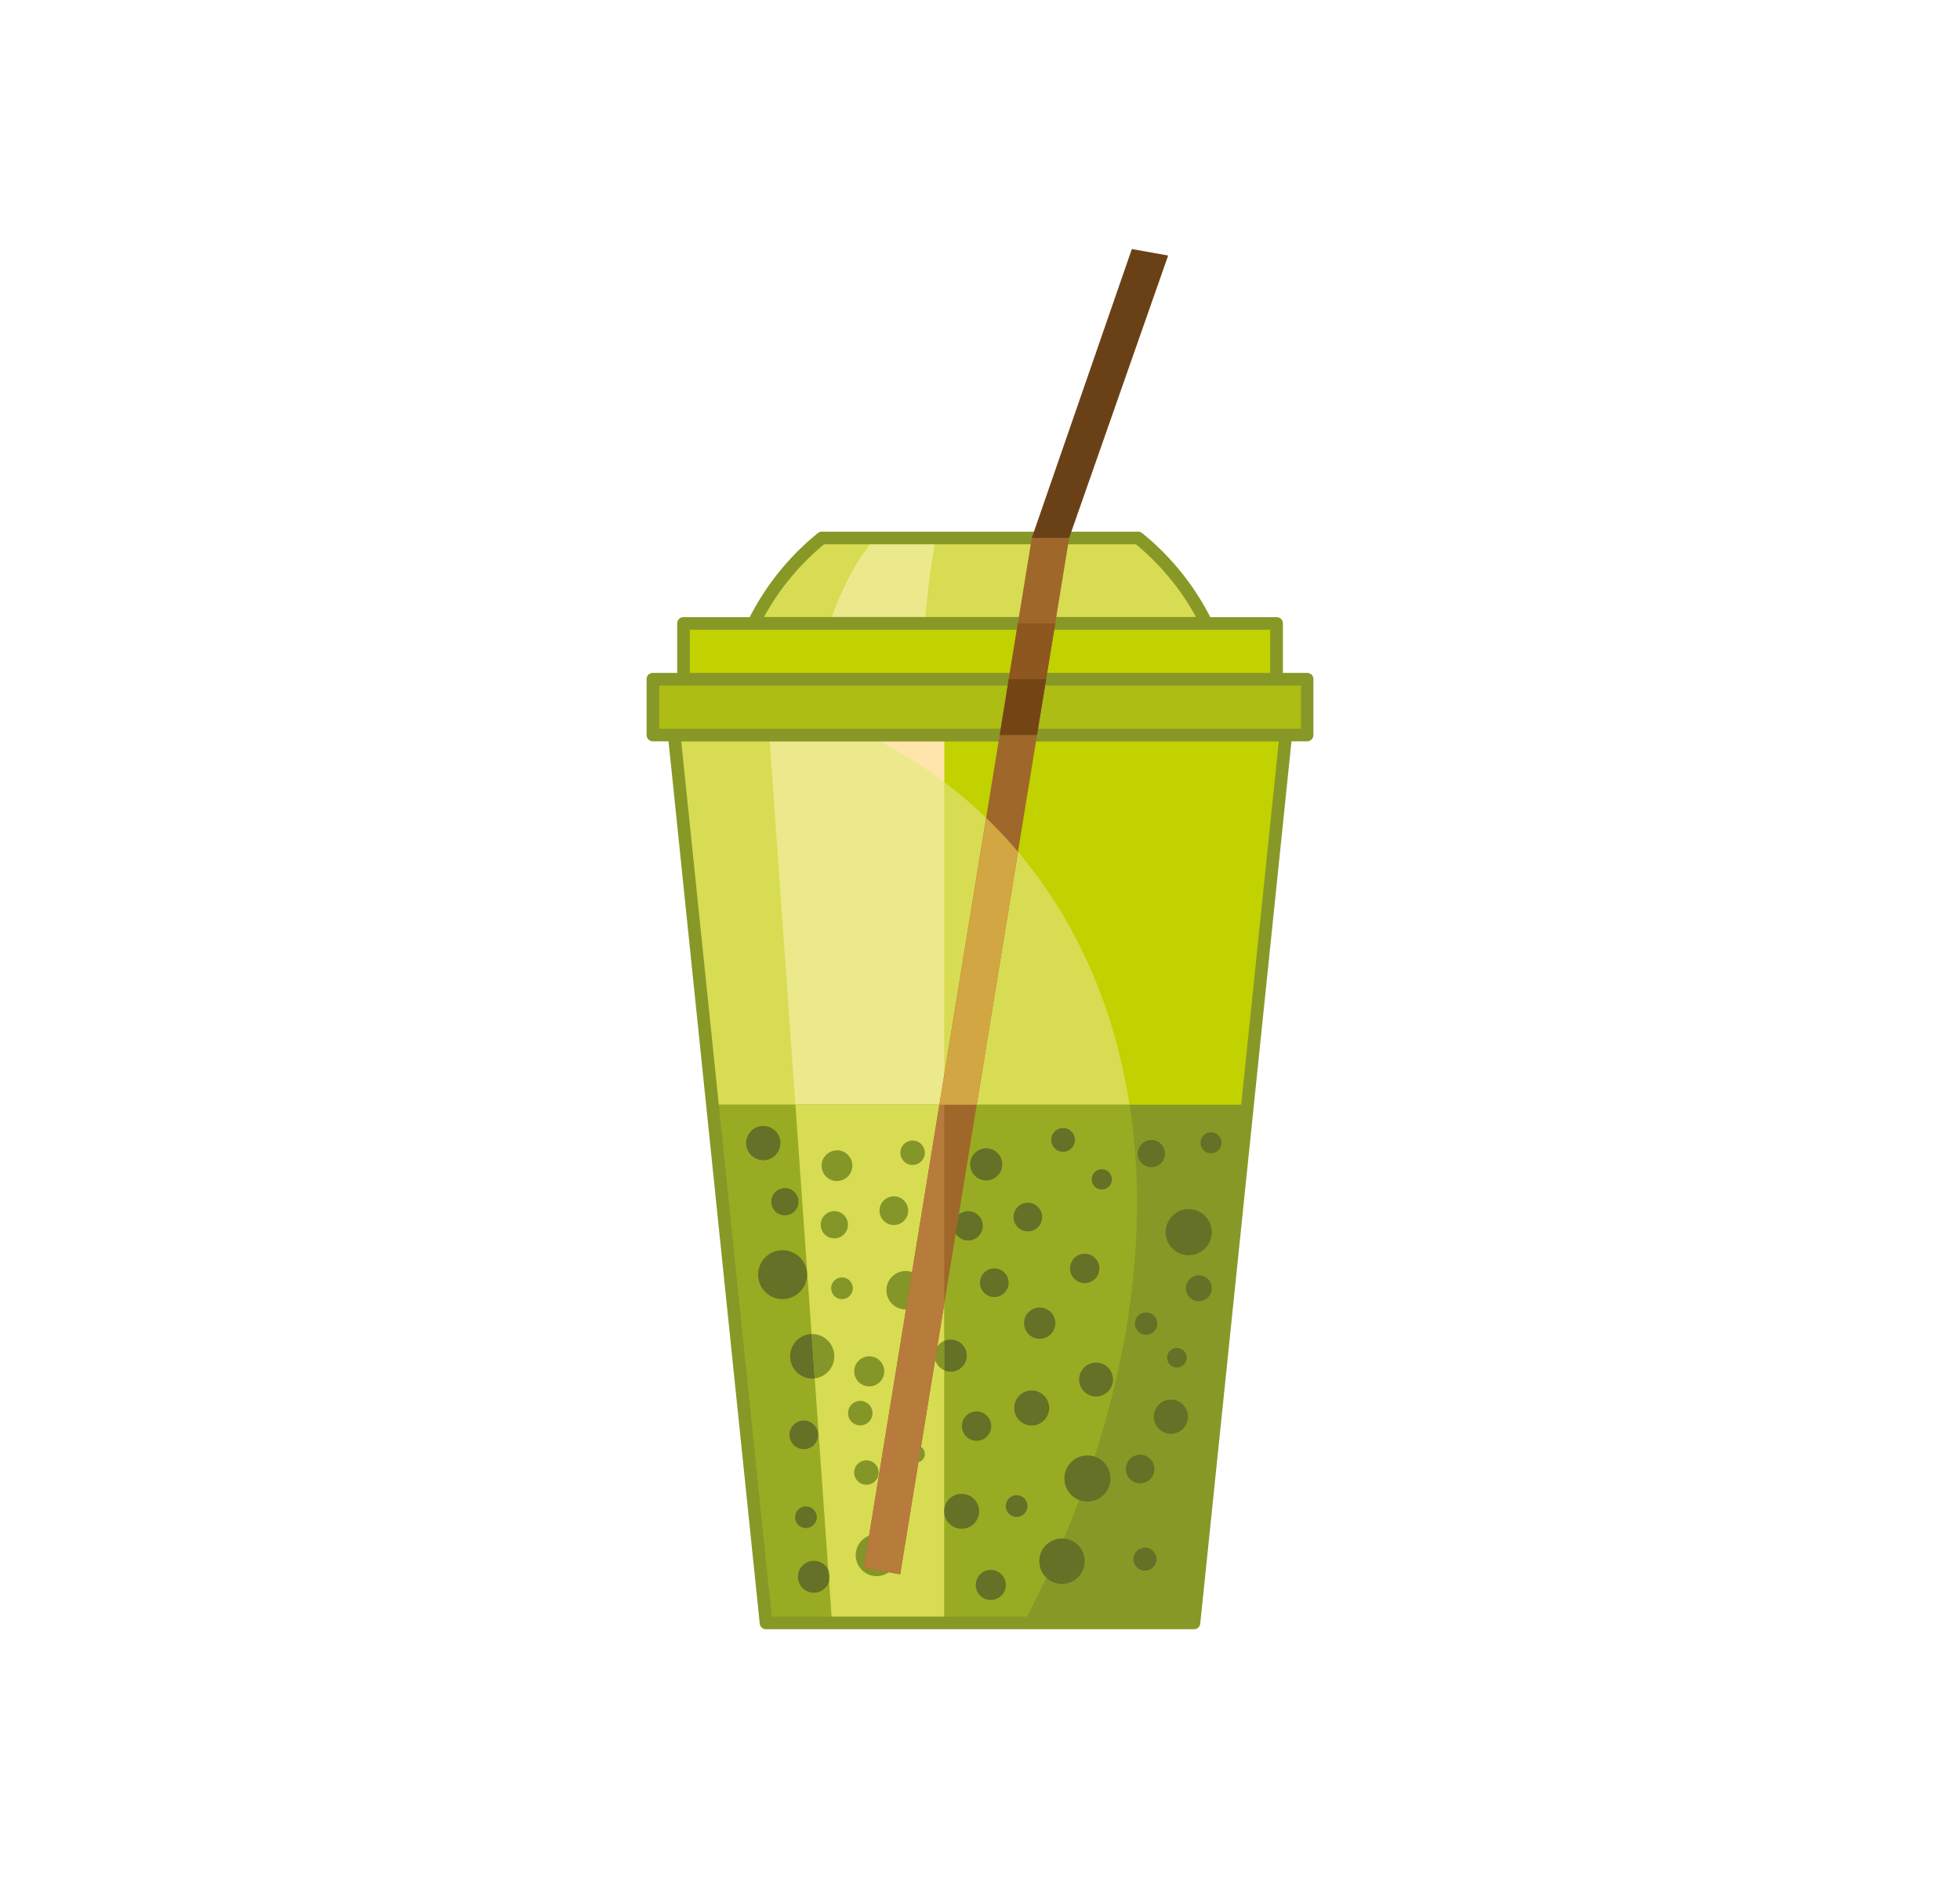 <svg xmlns="http://www.w3.org/2000/svg" viewBox="0 0 626.18 600"><defs><style>.cls-1{fill:none;}.cls-2{fill:#d8dc52;}.cls-11,.cls-12,.cls-14,.cls-15,.cls-16,.cls-17,.cls-18,.cls-19,.cls-2,.cls-3,.cls-4,.cls-6,.cls-7,.cls-8,.cls-9{fill-rule:evenodd;}.cls-3{fill:#ffda88;}.cls-4{fill:#ebe98c;}.cls-5,.cls-6{fill:#c2d100;}.cls-13,.cls-7{fill:#889827;}.cls-8{fill:#99ab22;}.cls-9{fill:#ffe4ac;}.cls-10{fill:#adbd14;}.cls-11{fill:#849628;}.cls-12{fill:#647127;}.cls-14{fill:#9f682a;}.cls-15{fill:#b77b3b;}.cls-16{fill:#6a4117;}.cls-17{fill:#8d571f;}.cls-18{fill:#744514;}.cls-19{fill:#d2a643;}</style></defs><g id="Layer_2" data-name="Layer 2"><g id="Layer_1-2" data-name="Layer 1"><rect class="cls-1" width="626.18" height="600"/><path class="cls-2" d="M363.62,171.81a80.5,80.5,0,1,1-101.05,0Z"/><path class="cls-3" d="M393.58,234.47a80.49,80.49,0,1,1-152.83-35.34H385.43A80.12,80.12,0,0,1,393.58,234.47Z"/><path class="cls-4" d="M304,313.8c-25.17-6.48-44.34-39.53-44.34-79.33,0-25.32,7.76-47.9,19.88-62.66H299c-3.06,16.24-4.93,37.79-4.93,61.44C294,268.06,298.09,298.33,304,313.8Z"/><rect class="cls-5" x="218.35" y="199.13" width="189.49" height="22.07"/><polygon class="cls-6" points="215.39 230.17 410.8 230.17 381.46 518.42 244.72 518.42 215.39 230.17"/><path class="cls-2" d="M215.39,230.17h51.3C348.45,263,385.1,355.58,349.86,464.66A332.37,332.37,0,0,1,327,518.42H244.72Z"/><polygon class="cls-4" points="245.44 230.17 265.81 518.42 301.65 518.42 301.65 230.17 245.44 230.17"/><polygon class="cls-7" points="398.31 352.86 381.46 518.42 244.72 518.42 227.87 352.86 398.31 352.86"/><path class="cls-8" d="M327,518.42H244.72L227.87,352.86h133c5.22,33.57,2,71.56-11,111.8A332.37,332.37,0,0,1,327,518.42Z"/><polygon class="cls-2" points="301.65 518.42 265.81 518.42 254.11 352.86 301.65 352.86 301.65 518.42"/><path class="cls-9" d="M301.65,249.8V230.17h-35A152.49,152.49,0,0,1,301.65,249.8Z"/><rect class="cls-10" x="208.54" y="216.96" width="209.11" height="17.84"/><path class="cls-11" d="M264.86,505.09l-.24-3.52a5.07,5.07,0,0,1,.45,2.1,4.78,4.78,0,0,1-.21,1.42Zm-4.57-64.8-1-14.18h.05a7.12,7.12,0,0,1,1,14.18Zm41.36-12v9.4a5.13,5.13,0,0,1,0-9.4Zm-26.81,19.19a3.91,3.91,0,1,1-3.91,3.91,3.91,3.91,0,0,1,3.91-3.91Zm5.24,42.59a6.69,6.69,0,1,1-6.69,6.69,6.69,6.69,0,0,1,6.69-6.69Zm12.7-28.32a2.68,2.68,0,1,1-2.67,2.68,2.68,2.68,0,0,1,2.67-2.68ZM269,408.05a3.46,3.46,0,1,1-3.46,3.45,3.45,3.45,0,0,1,3.46-3.45Zm8.69,25.19a4.8,4.8,0,1,1-4.79,4.8,4.8,4.8,0,0,1,4.79-4.8Zm-.89,33.23a3.9,3.9,0,1,1-3.9,3.9,3.89,3.89,0,0,1,3.9-3.9Zm-10.25-79.6a4.35,4.35,0,1,1-4.35,4.34,4.34,4.34,0,0,1,4.35-4.34ZM289.33,406a6.14,6.14,0,1,1-6.13,6.13,6.13,6.13,0,0,1,6.13-6.13Zm2.23-41.69a3.9,3.9,0,1,1-3.9,3.9,3.9,3.9,0,0,1,3.9-3.9Zm-6,17.83a4.58,4.58,0,1,1-4.57,4.57,4.58,4.58,0,0,1,4.57-4.57Zm-18.17-14.71a4.91,4.91,0,1,1-4.91,4.9A4.9,4.9,0,0,1,267.37,367.47Z"/><path class="cls-12" d="M243.84,359.66a5.47,5.47,0,1,1-5.46,5.47,5.47,5.47,0,0,1,5.46-5.47ZM347.41,464.91a7.36,7.36,0,1,1-7.36,7.35,7.35,7.35,0,0,1,7.36-7.35Zm16.84-.23a4.57,4.57,0,1,1-4.57,4.57,4.58,4.58,0,0,1,4.57-4.57Zm1.56,29.66a3.68,3.68,0,1,1-3.68,3.68,3.68,3.68,0,0,1,3.68-3.68Zm-26.54-2.9a7.25,7.25,0,1,1-7.24,7.24,7.24,7.24,0,0,1,7.24-7.24Zm-14.49-13.83a3.46,3.46,0,1,1-3.45,3.46,3.46,3.46,0,0,1,3.45-3.46Zm-8.25,23.86a4.8,4.8,0,1,1-4.79,4.8,4.79,4.79,0,0,1,4.79-4.8Zm-9.3-24.3a5.58,5.58,0,1,1-5.58,5.57,5.58,5.58,0,0,1,5.58-5.57ZM312,450.86a4.68,4.68,0,1,1-4.68,4.68,4.67,4.67,0,0,1,4.68-4.68Zm-52,47.71a5.1,5.1,0,0,1,4.65,3l.24,3.52a5.09,5.09,0,1,1-4.89-6.52Zm-2.53-17.39a3.46,3.46,0,1,1-3.45,3.46,3.46,3.46,0,0,1,3.45-3.46Zm-.66-27.42a4.57,4.57,0,1,1-4.58,4.57,4.57,4.57,0,0,1,4.58-4.57Zm3.51-13.47a6.2,6.2,0,0,1-1,.07,7.13,7.13,0,0,1-.05-14.25l1,14.18ZM250,399.35a7.81,7.81,0,1,1-7.8,7.81,7.81,7.81,0,0,1,7.8-7.81Zm126,31.22a3.12,3.12,0,1,1-3.12,3.12,3.12,3.12,0,0,1,3.12-3.12Zm7-23.19a4.13,4.13,0,1,1-4.13,4.12,4.13,4.13,0,0,1,4.13-4.12Zm-8.92,39.69a5.46,5.46,0,1,1-5.47,5.46,5.46,5.46,0,0,1,5.47-5.46Zm-23.92-11.82a5.41,5.41,0,1,1-5.4,5.41,5.41,5.41,0,0,1,5.4-5.41Zm-20.57,8.92a5.58,5.58,0,1,1-5.57,5.57,5.57,5.57,0,0,1,5.57-5.57Zm-25.86-16.28a5.13,5.13,0,1,1,0,10.26,5.07,5.07,0,0,1-2.06-.43v-9.4a5.24,5.24,0,0,1,2.06-.43Zm5.57-41a4.68,4.68,0,1,1-4.68,4.68,4.68,4.68,0,0,1,4.68-4.68Zm8.37,18.28a4.57,4.57,0,1,1-4.58,4.57,4.58,4.58,0,0,1,4.58-4.57Zm14.49,12.48a5,5,0,1,1-5,5,5,5,0,0,1,5-5Zm34,1.57a3.57,3.57,0,1,1-3.57,3.56,3.56,3.56,0,0,1,3.57-3.56Zm-19.62-18.73a4.68,4.68,0,1,1-4.68,4.68,4.67,4.67,0,0,1,4.68-4.68Zm40.36-38.8a3.35,3.35,0,1,1-3.35,3.34,3.35,3.35,0,0,1,3.35-3.34Zm-7.14,24.53a7.36,7.36,0,1,1-7.35,7.36,7.35,7.35,0,0,1,7.35-7.36Zm-11.93-22.08a4.35,4.35,0,1,1-4.34,4.35,4.35,4.35,0,0,1,4.34-4.35ZM352,373.49a3.23,3.23,0,1,1-3.23,3.23,3.23,3.23,0,0,1,3.23-3.23Zm-12.37-13.16a3.79,3.79,0,1,1-3.79,3.79,3.79,3.79,0,0,1,3.79-3.79Zm-11.26,23.86a4.57,4.57,0,1,1-4.57,4.57,4.58,4.58,0,0,1,4.57-4.57ZM315.08,366.8a5.13,5.13,0,1,1-5.13,5.13,5.13,5.13,0,0,1,5.13-5.13Zm-64.32,12.71a4.35,4.35,0,1,1-4.35,4.35A4.34,4.34,0,0,1,250.76,379.51Z"/><path id="korvonal" class="cls-13" d="M417.65,214.93h-7.78v-15.8a2,2,0,0,0-2-2H386.66a83,83,0,0,0-21.77-26.85,2,2,0,0,0-1.27-.45H262.56a2,2,0,0,0-1.27.45,83.28,83.28,0,0,0-21.77,26.85H218.35a2,2,0,0,0-2,2v15.8h-7.77a2,2,0,0,0-2,2V234.8a2,2,0,0,0,2,2h5l29.14,281.79a2,2,0,0,0,2,1.82H381.46a2,2,0,0,0,2-1.82l29.14-281.79h5a2,2,0,0,0,2-2V217A2,2,0,0,0,417.65,214.93ZM263.29,173.86h99.6a79.13,79.13,0,0,1,19.2,23.23h-138A79.2,79.2,0,0,1,263.29,173.86Zm-42.91,27.3H405.8v13.77H220.38ZM379.63,516.38H246.55L217.64,236.84h190.9Zm36-283.61h-205V219h205Z"/><polygon class="cls-14" points="341.58 171.81 287.58 502.88 275.98 500.8 329.64 171.81 341.58 171.81"/><polygon class="cls-15" points="301.65 416.61 287.58 502.88 275.98 500.8 300.11 352.86 301.65 352.86 301.65 416.61"/><polygon class="cls-16" points="329.64 171.81 341.58 171.81 373.2 81.62 361.6 79.55 329.64 171.81"/><polygon class="cls-17" points="337.12 199.13 333.52 221.2 321.59 221.2 325.19 199.13 337.12 199.13"/><polygon class="cls-18" points="334.22 216.96 331.31 234.8 319.37 234.8 322.28 216.96 334.22 216.96"/><path class="cls-19" d="M315.06,261.25a144.7,144.7,0,0,1,10.16,10.85l-13.17,80.76H300.11Z"/></g></g></svg>